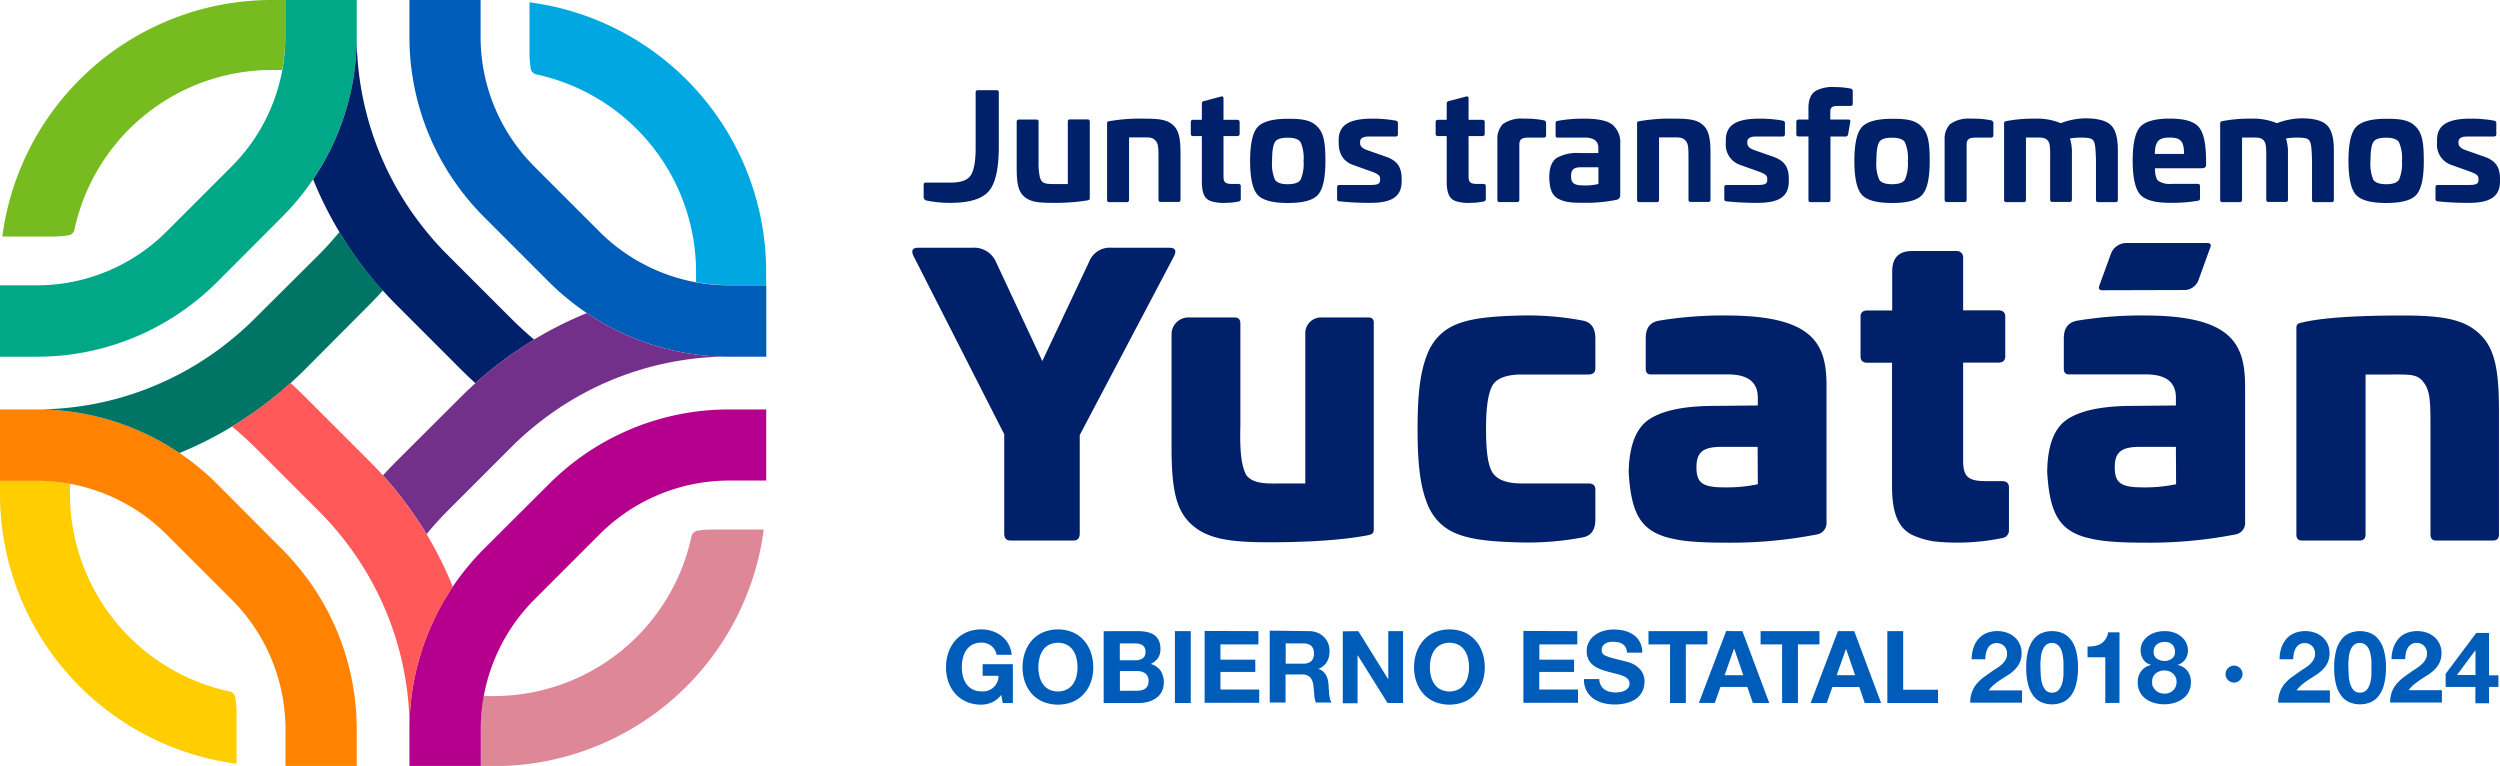 <svg xmlns="http://www.w3.org/2000/svg" viewBox="0 0 549.53 168.36"><defs><style>.cls-1{fill:#76bc21;}.cls-2{fill:#ffcd00;}.cls-3{fill:#dd8797;}.cls-4{fill:#00a7e1;}.cls-5{fill:#0075c9;}.cls-6{fill:#8f4899;}.cls-7{fill:#ff8300;}.cls-8{fill:#007565;}.cls-9{fill:#00a887;}.cls-10{fill:#002169;}.cls-11{fill:#005cb9;}.cls-12{fill:#73308a;}.cls-13{fill:#b4008d;}.cls-14{fill:#ff595a;}</style></defs><title>Recurso 2</title><g id="Capa_2" data-name="Capa 2"><g id="Capa_1-2" data-name="Capa 1"><path class="cls-1" d="M.51,52h11.2a20.77,20.77,0,0,0,3.36-.28,1.55,1.55,0,0,0,1.29-1.23A44.45,44.45,0,0,1,59.75,15.38H62A40.42,40.42,0,0,0,62.72,8V0h-3A59.76,59.76,0,0,0,.51,52Z"/><path class="cls-2" d="M50.46,152a44.45,44.45,0,0,1-35.08-43.39v-2.29A40.45,40.45,0,0,0,8,105.63H0v3a59.76,59.76,0,0,0,52,59.24v-11.2a20.77,20.77,0,0,0-.28-3.36A1.55,1.55,0,0,0,50.46,152Z"/><path class="cls-3" d="M153.29,116.66A1.58,1.58,0,0,0,152,117.9,44.45,44.45,0,0,1,108.61,153h-2.3a41.32,41.32,0,0,0-.67,7.4h0v8h3a59.76,59.76,0,0,0,59.24-52h-11.2A20.77,20.77,0,0,0,153.29,116.66Z"/><path class="cls-4" d="M116.39.51v11.2a20.77,20.77,0,0,0,.27,3.36,1.59,1.59,0,0,0,1.24,1.29A44.45,44.45,0,0,1,153,59.74V62a40.45,40.45,0,0,0,7.41.68h8v-3A59.75,59.75,0,0,0,116.39.51Z"/><polygon class="cls-5" points="62.72 160.38 62.72 160.38 62.72 168.36 62.72 168.36 62.72 160.38 62.72 160.38"/><polygon class="cls-6" points="105.64 168.36 105.64 168.36 105.64 160.38 105.64 160.38 105.64 160.38 105.64 168.36"/><polygon class="cls-5" points="105.64 7.98 105.64 7.98 105.64 0 105.64 0 105.64 7.98 105.64 7.98"/><polygon class="cls-6" points="62.72 0 62.72 0 62.72 7.98 62.72 7.98 62.72 7.98 62.72 0"/><path class="cls-7" d="M68.83,129a56.36,56.36,0,0,0-6.9-8.35L47.77,106.43a57,57,0,0,0-8.36-6.9A55.88,55.88,0,0,0,8,90H0v15.68H8a40.34,40.34,0,0,1,28.7,11.89l14.17,14.17a40.31,40.31,0,0,1,11.88,28.69v8H78.41v-8A55.85,55.85,0,0,0,68.83,129Z"/><path class="cls-8" d="M74.6,51q-2.13,2.58-4.51,5L55.92,70.09q-2.39,2.39-5,4.51A67.64,67.64,0,0,1,8,90H8a55.88,55.88,0,0,1,31.44,9.58A81.76,81.76,0,0,0,51,93.76a83.87,83.87,0,0,0,12.9-9.58q1.62-1.46,3.16-3L81.18,67q1.54-1.55,3-3.16A83.23,83.23,0,0,1,74.6,51Z"/><path class="cls-9" d="M62.72,0V8A40.31,40.31,0,0,1,50.84,36.67L36.67,50.84A40.33,40.33,0,0,1,8,62.72H0V78.41H8a55.81,55.81,0,0,0,31.44-9.59,56.26,56.26,0,0,0,8.36-6.89L61.93,47.76a56.36,56.36,0,0,0,6.9-8.35A55.85,55.85,0,0,0,78.41,8V0Z"/><path class="cls-10" d="M112.44,70.09,98.27,55.92c-1.59-1.59-3.1-3.25-4.51-5A67.64,67.64,0,0,1,78.41,8h0a55.85,55.85,0,0,1-9.58,31.43h0A82.35,82.35,0,0,0,74.6,51a83.23,83.23,0,0,0,9.58,12.9q1.45,1.62,3,3.16l14.16,14.17q1.56,1.54,3.16,3a83.79,83.79,0,0,1,12.91-9.58Q114.83,72.47,112.44,70.09Z"/><path class="cls-11" d="M160.39,62.72a40.31,40.31,0,0,1-28.7-11.88L117.52,36.67A40.31,40.31,0,0,1,105.64,8V0H90V8a55.85,55.85,0,0,0,9.58,31.43,56.36,56.36,0,0,0,6.9,8.35l14.16,14.17A56.26,56.26,0,0,0,129,68.82a55.81,55.81,0,0,0,31.44,9.59h8V62.72h-8Z"/><path class="cls-12" d="M160.39,78.41A55.81,55.81,0,0,1,129,68.82a82.9,82.9,0,0,0-11.54,5.78,83.79,83.79,0,0,0-12.91,9.58q-1.6,1.45-3.16,3L87.18,101.35q-1.55,1.55-3,3.15a83.79,83.79,0,0,1,9.58,12.91c1.41-1.72,2.92-3.38,4.51-5l14.17-14.17c1.59-1.59,3.25-3.1,5-4.51a67.64,67.64,0,0,1,43-15.35Z"/><path class="cls-13" d="M160.39,90A55.88,55.88,0,0,0,129,99.53a57,57,0,0,0-8.36,6.9L106.43,120.6a56.36,56.36,0,0,0-6.9,8.35h0A55.85,55.85,0,0,0,90,160.38v8h15.68v-8h0a40.31,40.31,0,0,1,11.88-28.69l14.17-14.17a40.32,40.32,0,0,1,28.7-11.89h8V90Z"/><path class="cls-14" d="M93.76,117.41a83.79,83.79,0,0,0-9.58-12.91q-1.46-1.6-3-3.15L67,87.18q-1.55-1.55-3.16-3A83.87,83.87,0,0,1,51,93.76c1.72,1.41,3.38,2.92,5,4.51l14.17,14.17q2.39,2.39,4.51,5a67.64,67.64,0,0,1,15.35,43A55.85,55.85,0,0,1,99.53,129h0A81.22,81.22,0,0,0,93.76,117.41Z"/><path class="cls-10" d="M480,63.75a3.31,3.31,0,0,0,3.23-2.13l2.63-7.25c.24-.63,0-.95-.67-.95H467.62A3.64,3.64,0,0,0,464,55.8l-2.55,7c-.23.64,0,1,.67,1ZM257,54.46H244.39a4.86,4.86,0,0,0-4.95,3L229.11,79.37,218.87,57.45a5.25,5.25,0,0,0-5.06-3H201.89c-1.35,0-1.71.63-1,2l19.85,39v21.83c0,1,.45,1.53,1.35,1.53H236c.89,0,1.34-.54,1.34-1.53V95.63L258,56.44C258.71,55.09,258.35,54.46,257,54.46Zm43.84,15.32h-10.3a3.46,3.46,0,0,0-3.62,3.61v32.88h-5.79c-4,.09-5.89-.26-7.18-1.82-1-1.9-1.47-4.75-1.3-10.89V71.17c0-1-.43-1.39-1.3-1.39H261.22a3.7,3.7,0,0,0-3.7,3.7V98.14c0,9,.86,13.84,4.24,17s8,4.06,17,4.06q13.88,0,22-1.56c1-.26,1.21-.43,1.21-1.47v-45C302.05,70.21,301.62,69.78,300.84,69.78Zm47.09.69a65,65,0,0,0-13.42-1.12c-11.76.26-17.29,1.47-20.4,7.61-1.82,4.06-2.51,8.9-2.51,17.29v.09c0,8.39.69,13.23,2.51,17.29,3.11,6.14,8.64,7.35,20.4,7.61a65,65,0,0,0,13.42-1.12c1.91-.37,2.75-1.75,2.75-3.94v-6.53c0-1-.52-1.38-1.55-1.38H334.51c-3.2,0-5.36-.78-6.4-2.34s-1.45-4.68-1.46-9.42h0v-.43h0c0-4.74.53-7.89,1.46-9.43s3.2-2.33,6.4-2.33h14.62c1,0,1.55-.43,1.55-1.39V74.41C350.68,72.22,349.84,70.84,347.93,70.47Zm197.13,2.94c-3.37-3.2-8-4.06-16.95-4.06-10.46,0-17.9.52-22.13,1.55-.78.18-1.21.27-1.21,1.3v45.22c0,1,.43,1.39,1.21,1.39h12.71c.86,0,1.29-.43,1.29-1.39V82.32h5.8c4.23,0,5.7-.09,7.09,1.9s1.38,4.33,1.38,10.81v22.39c0,1,.43,1.39,1.21,1.39H548c.86,0,1.3-.43,1.3-1.39V90.36C549.3,81.37,548.43,76.61,545.06,73.41Zm-73.3-4.06a86.53,86.53,0,0,0-15.11,1.13c-2,.36-3,1.56-3,3.93V81c0,.87.35,1.3,1.13,1.3h16.94c4.41,0,6.57,1.73,6.57,5.1v1.73l-9.51.09c-6.65,0-11.41,1-14.35,2.94S450.06,98,450,103.76c.52,8.82,2.51,12.54,8.13,14.27a29.08,29.08,0,0,0,5.79,1c1.91.17,4.42.26,7.61.26a99.21,99.21,0,0,0,19.89-1.82,2.56,2.56,0,0,0,2.08-2.76V84.91C493.47,75.66,490.7,69.44,471.76,69.35Zm6.57,37.09a33.08,33.08,0,0,1-7.34.69c-4.76,0-6.14-.95-6.14-4.4,0-3.2,1.29-4.5,5.44-4.5h8ZM379.82,69.35a86.57,86.57,0,0,0-15.12,1.13c-2,.36-2.95,1.56-2.95,3.93V81c0,.87.34,1.3,1.12,1.3h16.95c4.41,0,6.57,1.73,6.57,5.1v1.73l-9.51.09c-6.66,0-11.41,1-14.35,2.94S358.12,98,358,103.76c.52,8.82,2.51,12.54,8.13,14.27a29,29,0,0,0,5.79,1c1.9.17,4.41.26,7.61.26a99.21,99.21,0,0,0,19.89-1.82,2.56,2.56,0,0,0,2.07-2.76V84.91C401.52,75.66,398.75,69.44,379.82,69.35Zm6.57,37.09a33.11,33.11,0,0,1-7.35.69c-4.75,0-6.14-.95-6.14-4.4,0-3.2,1.3-4.5,5.45-4.5h8Zm53.67-.68h-3.42c-3.86,0-5.12-.81-5.12-4.49V79.71h7.73c1,0,1.53-.45,1.53-1.44V69.56c0-.9-.54-1.35-1.53-1.35h-7.73V56.62A1.37,1.37,0,0,0,430,55.18l-9.71,0c-2.58,0-4.36,1.17-4.36,4.48v8.58H410.5c-1,0-1.53.45-1.53,1.35v8.71c0,1,.54,1.44,1.53,1.44h5.39v27.22c0,5.75,1.35,9.17,4.58,10.69a18.29,18.29,0,0,0,4.59,1.35,48.63,48.63,0,0,0,15-.72,1.69,1.69,0,0,0,1.53-1.8v-9.34C441.59,106.21,441.05,105.76,440.06,105.76Z"/><path class="cls-10" d="M219.07,19.83a.43.43,0,0,1,.48.49V32.19c0,4.8-.71,8.08-2.17,9.8s-4.25,2.6-8.44,2.6a25.4,25.4,0,0,1-5.16-.49.81.81,0,0,1-.75-.81V40.63a.43.43,0,0,1,.49-.49h5.42c2.24,0,3.73-.52,4.44-1.59s1.11-3.21,1.08-6.36V20.32a.43.43,0,0,1,.49-.49Z"/><path class="cls-10" d="M239.1,26.25c.29,0,.45.16.45.48V43.48c0,.39-.09.46-.45.56a45,45,0,0,1-7.79.55c-3.28,0-4.94-.26-6.24-1.43s-1.59-3-1.59-6.4v-10c0-.32.17-.48.52-.48h3.83a.42.42,0,0,1,.46.48v8.8a14.15,14.15,0,0,0,.29,3.41c.39,1.3,1,1.49,3.21,1.49h2.93V26.73a.42.42,0,0,1,.48-.48Z"/><path class="cls-10" d="M257.87,27.51c1.3,1.17,1.62,3,1.62,6.36v10a.45.45,0,0,1-.52.52h-3.83c-.32,0-.49-.17-.49-.52v-8.8c0-2.44,0-3.47-.65-4.16s-1.13-.71-2.82-.71h-3V43.91c0,.35-.16.52-.48.52h-3.87c-.32,0-.48-.17-.48-.52V27.12c0-.39.16-.42.48-.48a39.69,39.69,0,0,1,7.76-.56C254.91,26.08,256.6,26.34,257.87,27.51Z"/><path class="cls-10" d="M268.42,21.21c.36-.09.52.07.52.49v4.64h3c.35,0,.55.17.55.49v2.6c0,.32-.2.48-.55.48h-3v8.87c0,1.33.45,1.65,1.91,1.65h1.34c.35,0,.55.17.55.49v2.76a.56.56,0,0,1-.52.62,14.4,14.4,0,0,1-2.76.29,9.79,9.79,0,0,1-3-.29c-1.53-.43-2.15-1.43-2.28-3.9V29.91h-1.91c-.36,0-.52-.16-.52-.48v-2.6c0-.32.16-.49.52-.49h1.91v-3.6a.51.51,0,0,1,.46-.52Z"/><path class="cls-10" d="M289.72,28c1.3,1.42,1.62,3.5,1.62,7.37s-.55,6.2-1.62,7.43-3.31,1.82-6.66,1.82-5.58-.62-6.65-1.82-1.62-3.7-1.62-7.43.55-6.2,1.62-7.41,3.31-1.85,6.65-1.85C286.57,26.08,288.42,26.51,289.72,28Zm-9.48,3.27c-.42.66-.62,2-.62,4.1a8.91,8.91,0,0,0,.62,4.12c.42.65,1.36,1,2.82,1s2.41-.32,2.83-1a8.81,8.81,0,0,0,.65-4.12,8.62,8.62,0,0,0-.65-4.1c-.42-.68-1.37-1-2.83-1S280.66,30.56,280.24,31.24Z"/><path class="cls-10" d="M306.76,26.51c.36.09.52.25.52.51v2.47c0,.36-.19.52-.55.52h-5.84c-1.27,0-1.92.39-1.92,1.17v.32c0,.62.52,1.14,1.56,1.5l4.16,1.46c2.59.91,3.41,2.43,3.41,4.87v.52c0,3.54-2.41,4.74-6.92,4.74a61.46,61.46,0,0,1-6.72-.33c-.36,0-.55-.16-.55-.48V41.15c0-.33.19-.49.55-.49h6.66c1.72,0,2.24-.23,2.24-1.1v-.3c0-.64-.39-1-1.79-1.52l-4-1.43c-2.21-.75-3.31-2.4-3.31-4.93v-.62c0-3.35,2.46-4.68,7.37-4.68A28.22,28.22,0,0,1,306.76,26.51Z"/><path class="cls-10" d="M322.29,21.21c.35-.09.52.07.52.49v4.64h3c.36,0,.55.17.55.49v2.6c0,.32-.19.48-.55.48h-3v8.87c0,1.33.45,1.65,1.91,1.65h1.33c.36,0,.55.17.55.49v2.76a.56.56,0,0,1-.52.62,14.3,14.3,0,0,1-2.75.29,9.85,9.85,0,0,1-3.06-.29c-1.52-.43-2.14-1.43-2.27-3.9V29.91h-1.91c-.36,0-.52-.16-.52-.48v-2.6c0-.32.16-.49.52-.49H318v-3.6a.5.5,0,0,1,.46-.52Z"/><path class="cls-10" d="M339.33,26.44a.6.6,0,0,1,.52.65v2.66c0,.33-.19.49-.55.49h-3.05c-1.79,0-2.28.32-2.28,1.66v12c0,.35-.16.52-.48.52h-3.87c-.32,0-.48-.17-.48-.52V30.66a4.64,4.64,0,0,1,1.2-3.38,7.11,7.11,0,0,1,4.67-1.2A20.79,20.79,0,0,1,339.33,26.44Z"/><path class="cls-10" d="M354.49,27.45a5.12,5.12,0,0,1,1.66,4.22V42.9a1,1,0,0,1-.71,1,34,34,0,0,1-7.37.68c-2.73,0-4.09-.13-5.52-.88s-1.95-2.24-2-4.74c0-2.08.55-3.47,1.59-4.22a9.06,9.06,0,0,1,5.06-1.1h4.13V32.48c0-1.49-1-2.24-3.06-2.24h-5.87c-.36,0-.46-.1-.46-.49V27.09c0-.36.1-.42.46-.52a31.11,31.11,0,0,1,5.87-.49C351.31,26.08,353.39,26.54,354.49,27.45Zm-3.14,9.31h-3.74c-1.69,0-2.27.52-2.27,2s.68,2,2.76,2a12.15,12.15,0,0,0,3.25-.32Z"/><path class="cls-10" d="M374.36,27.51c1.3,1.17,1.63,3,1.63,6.36v10a.45.45,0,0,1-.52.52h-3.83c-.33,0-.49-.17-.49-.52v-8.8c0-2.44,0-3.47-.65-4.16s-1.13-.71-2.82-.71h-3V43.91c0,.35-.16.52-.48.52h-3.87c-.32,0-.48-.17-.48-.52V27.12c0-.39.16-.42.48-.48a39.61,39.61,0,0,1,7.76-.56C371.41,26.08,373.1,26.34,374.36,27.51Z"/><path class="cls-10" d="M391.83,26.51c.36.09.52.25.52.51v2.47c0,.36-.19.52-.55.52H386c-1.27,0-1.92.39-1.92,1.17v.32c0,.62.52,1.14,1.56,1.5l4.16,1.46c2.59.91,3.4,2.43,3.4,4.87v.52c0,3.54-2.4,4.74-6.91,4.74a61.46,61.46,0,0,1-6.72-.33c-.36,0-.55-.16-.55-.48V41.15c0-.33.19-.49.55-.49h6.65c1.73,0,2.24-.23,2.24-1.1v-.3c0-.64-.39-1-1.78-1.52l-4-1.43a4.69,4.69,0,0,1-3.32-4.93v-.62c0-3.35,2.47-4.68,7.37-4.68A28.26,28.26,0,0,1,391.83,26.51Z"/><path class="cls-10" d="M406.74,19.46a.57.57,0,0,1,.52.62v2.69c0,.36-.2.52-.56.52h-2.56c-1.33,0-1.82.23-1.82,1.27v1.72h4c.33,0,.46.19.39.55l-.48,2.73a.53.53,0,0,1-.56.45h-3.31v13.9c0,.35-.16.52-.49.52H398c-.32,0-.48-.17-.48-.52V30h-2.11c-.36,0-.56-.16-.56-.48V26.76c0-.32.2-.48.56-.48h2.11V23.71c0-1.94.61-3.21,1.78-3.83a7.75,7.75,0,0,1,3.93-.74A17.7,17.7,0,0,1,406.74,19.46Z"/><path class="cls-10" d="M422.55,28c1.3,1.42,1.62,3.5,1.62,7.37s-.55,6.2-1.62,7.43-3.31,1.82-6.66,1.82-5.58-.62-6.65-1.82-1.63-3.7-1.63-7.43.56-6.2,1.63-7.41,3.31-1.85,6.65-1.85C419.4,26.08,421.25,26.51,422.55,28Zm-9.48,3.27c-.42.66-.62,2-.62,4.1a8.91,8.91,0,0,0,.62,4.12c.42.65,1.36,1,2.82,1s2.41-.32,2.83-1a8.81,8.81,0,0,0,.65-4.12,8.62,8.62,0,0,0-.65-4.1c-.42-.68-1.37-1-2.83-1S413.49,30.56,413.07,31.24Z"/><path class="cls-10" d="M437.65,26.44a.61.61,0,0,1,.52.65v2.66c0,.33-.2.49-.56.49h-3.05c-1.78,0-2.27.32-2.27,1.66v12c0,.35-.16.52-.49.52h-3.86c-.32,0-.49-.17-.49-.52V30.66a4.64,4.64,0,0,1,1.2-3.38,7.14,7.14,0,0,1,4.68-1.2A20.79,20.79,0,0,1,437.65,26.44Z"/><path class="cls-10" d="M464,27.51c1,.94,1.53,2.76,1.53,5.46l0,10.94c0,.35-.17.52-.49.52h-3.83c-.33,0-.49-.17-.49-.52v-8.8c-.16-4.77-.29-4.74-3.08-4.87a16.68,16.68,0,0,0-2.63.19,11,11,0,0,1,.42,3.44l0,10c0,.35-.17.52-.46.52h-3.86c-.29,0-.46-.17-.46-.52V34c0-1.85-.09-2.73-.64-3.22s-1-.55-2.47-.55h-2.21V43.91c0,.35-.16.52-.49.52H441c-.32,0-.48-.17-.48-.52V27.12a.45.45,0,0,1,.42-.48,30.28,30.28,0,0,1,6.23-.56,13.7,13.7,0,0,1,5.81,1,15.68,15.68,0,0,1,5.65-1.07C461.22,26.05,463,26.54,464,27.51Z"/><path class="cls-10" d="M483.3,27.9c1.07,1.2,1.59,3.6,1.62,7.21v1c0,.64-.23.87-1,.87H473.69c0,1.43.26,2.37.75,2.79a4.62,4.62,0,0,0,2.92.65h5.74a.43.43,0,0,1,.49.49v2.69a.47.47,0,0,1-.45.52,32.52,32.52,0,0,1-6.21.46c-3.27,0-5.45-.62-6.52-1.85s-1.62-3.7-1.62-7.4.55-6.2,1.62-7.41,3.25-1.85,6.52-1.85S482.26,26.7,483.3,27.9Zm-9.64,5.94h6.42c0-2.82-.78-3.6-3.15-3.6S473.69,31,473.66,33.84Z"/><path class="cls-10" d="M511.48,27.51c1,.94,1.53,2.76,1.53,5.46l0,10.94c0,.35-.16.52-.48.52h-3.83c-.33,0-.49-.17-.49-.52v-8.8c-.16-4.77-.29-4.74-3.09-4.87a16.77,16.77,0,0,0-2.63.19,10.64,10.64,0,0,1,.43,3.44l0,10c0,.35-.16.52-.45.52h-3.86c-.3,0-.46-.17-.46-.52V34c0-1.85-.1-2.73-.65-3.22s-1-.55-2.46-.55h-2.21V43.91c0,.35-.17.52-.49.52h-3.83c-.33,0-.49-.17-.49-.52V27.12a.45.45,0,0,1,.42-.48,30.39,30.39,0,0,1,6.24-.56,13.73,13.73,0,0,1,5.81,1,15.64,15.64,0,0,1,5.65-1.07Q510,26.05,511.48,27.51Z"/><path class="cls-10" d="M531.16,28c1.3,1.42,1.62,3.5,1.62,7.37s-.55,6.2-1.62,7.43-3.31,1.82-6.66,1.82-5.58-.62-6.65-1.82-1.63-3.7-1.63-7.43.55-6.2,1.63-7.41,3.31-1.85,6.65-1.85C528,26.08,529.86,26.51,531.16,28Zm-9.48,3.27c-.42.66-.62,2-.62,4.1a8.91,8.91,0,0,0,.62,4.12c.42.65,1.36,1,2.82,1s2.4-.32,2.83-1a8.81,8.81,0,0,0,.65-4.12,8.62,8.62,0,0,0-.65-4.1c-.43-.68-1.37-1-2.83-1S522.1,30.56,521.68,31.24Z"/><path class="cls-10" d="M548.2,26.51c.36.09.52.25.52.51v2.47c0,.36-.19.52-.55.52h-5.84c-1.27,0-1.92.39-1.92,1.17v.32c0,.62.52,1.14,1.56,1.5l4.16,1.46c2.59.91,3.4,2.43,3.4,4.87v.52c0,3.54-2.4,4.74-6.91,4.74a61.46,61.46,0,0,1-6.72-.33c-.36,0-.55-.16-.55-.48V41.15c0-.33.19-.49.55-.49h6.65c1.73,0,2.25-.23,2.25-1.1v-.3c0-.64-.39-1-1.79-1.52l-4-1.43a4.69,4.69,0,0,1-3.32-4.93v-.62c0-3.35,2.47-4.68,7.37-4.68A28.26,28.26,0,0,1,548.2,26.51Z"/><path class="cls-11" d="M218,154.41a5.76,5.76,0,0,1-2.28.48,8.15,8.15,0,0,1-3.27-.63,7,7,0,0,1-2.44-1.74,7.94,7.94,0,0,1-1.53-2.6,9.67,9.67,0,0,1-.53-3.22,10,10,0,0,1,.53-3.29,8.18,8.18,0,0,1,1.53-2.65,7,7,0,0,1,2.44-1.77,8.15,8.15,0,0,1,3.27-.64,7.52,7.52,0,0,1,2.36.37,6.74,6.74,0,0,1,2.06,1.07,5.94,5.94,0,0,1,1.51,1.75,5.88,5.88,0,0,1,.73,2.39h-3.32a3.26,3.26,0,0,0-1.19-2,3.51,3.51,0,0,0-2.15-.67,4.07,4.07,0,0,0-2,.46,3.71,3.71,0,0,0-1.33,1.22,5.09,5.09,0,0,0-.74,1.73,8.4,8.4,0,0,0-.23,2,7.73,7.73,0,0,0,.23,1.93,5.11,5.11,0,0,0,.74,1.7,3.75,3.75,0,0,0,1.33,1.2,4,4,0,0,0,2,.46,3.39,3.39,0,0,0,3.76-3.41H216V146h6.64v8.54h-2.22l-.35-1.79A5.22,5.22,0,0,1,218,154.41Z"/><path class="cls-11" d="M225.3,143.41a8.18,8.18,0,0,1,1.53-2.65,7,7,0,0,1,2.45-1.77,8.67,8.67,0,0,1,6.54,0,7,7,0,0,1,2.43,1.77,7.84,7.84,0,0,1,1.53,2.65,10,10,0,0,1,.53,3.29,9.67,9.67,0,0,1-.53,3.22,7.61,7.61,0,0,1-1.53,2.6,6.93,6.93,0,0,1-2.43,1.74,8.8,8.8,0,0,1-6.54,0,6.92,6.92,0,0,1-2.45-1.74,7.94,7.94,0,0,1-1.53-2.6,9.67,9.67,0,0,1-.53-3.22A10,10,0,0,1,225.3,143.41Zm3.18,5.22a5.11,5.11,0,0,0,.74,1.7,3.75,3.75,0,0,0,1.33,1.2,4.53,4.53,0,0,0,4,0,3.75,3.75,0,0,0,1.33-1.2,5.11,5.11,0,0,0,.74-1.7,7.73,7.73,0,0,0,.23-1.93,8.4,8.4,0,0,0-.23-2,5.09,5.09,0,0,0-.74-1.73,3.71,3.71,0,0,0-1.33-1.22,4.53,4.53,0,0,0-4,0,3.71,3.71,0,0,0-1.33,1.22,5.09,5.09,0,0,0-.74,1.73,8.4,8.4,0,0,0-.23,2A7.73,7.73,0,0,0,228.48,148.63Z"/><path class="cls-11" d="M250.12,138.73a10,10,0,0,1,2,.2,4.45,4.45,0,0,1,1.6.65,3.12,3.12,0,0,1,1,1.21,4.28,4.28,0,0,1,.36,1.86,3.48,3.48,0,0,1-.54,2,4,4,0,0,1-1.6,1.3,3.87,3.87,0,0,1,2.18,1.48,4.87,4.87,0,0,1,.25,4.6,4.11,4.11,0,0,1-1.25,1.43,5.54,5.54,0,0,1-1.79.82,8.45,8.45,0,0,1-2.07.26h-7.66v-15.8Zm-.45,6.4a2.48,2.48,0,0,0,1.53-.45,1.66,1.66,0,0,0,.6-1.44,1.84,1.84,0,0,0-.2-.9,1.5,1.5,0,0,0-.53-.56,2.27,2.27,0,0,0-.77-.27,4.27,4.27,0,0,0-.89-.08h-3.26v3.7Zm.2,6.7a4.46,4.46,0,0,0,1-.1,2.1,2.1,0,0,0,.81-.33,1.58,1.58,0,0,0,.57-.63,2.18,2.18,0,0,0,.21-1,2,2,0,0,0-.69-1.74,3,3,0,0,0-1.81-.52h-3.79v4.34Z"/><path class="cls-11" d="M261.74,138.73v15.8h-3.48v-15.8Z"/><path class="cls-11" d="M276.61,138.73v2.92h-8.34V145h7.66v2.7h-7.66v3.87h8.52v2.92h-12v-15.8Z"/><path class="cls-11" d="M287.66,138.73a5.07,5.07,0,0,1,1.91.34A4.32,4.32,0,0,1,291,140a4,4,0,0,1,.93,1.39,4.28,4.28,0,0,1,.32,1.69,4.75,4.75,0,0,1-.58,2.41,3.69,3.69,0,0,1-1.92,1.55v0a2.48,2.48,0,0,1,1.06.54,3,3,0,0,1,.69.86,3.88,3.88,0,0,1,.39,1.1,9.45,9.45,0,0,1,.16,1.19c0,.25,0,.55.05.89s0,.68.07,1a7.41,7.41,0,0,0,.18,1,2.16,2.16,0,0,0,.37.81h-3.48a6,6,0,0,1-.35-1.79c-.05-.69-.11-1.36-.2-2a3.2,3.2,0,0,0-.75-1.82,2.61,2.61,0,0,0-1.88-.57h-3.48v6.17h-3.48v-15.8Zm-1.24,7.15a2.66,2.66,0,0,0,1.79-.53,2.21,2.21,0,0,0,.6-1.73,2.1,2.1,0,0,0-.6-1.67,2.66,2.66,0,0,0-1.79-.52h-3.81v4.45Z"/><path class="cls-11" d="M298.57,138.73l6.59,10.6h0v-10.6h3.25v15.8H305L298.41,144h0v10.58h-3.25v-15.8Z"/><path class="cls-11" d="M311.36,143.41a8.18,8.18,0,0,1,1.53-2.65,7,7,0,0,1,2.45-1.77,8.67,8.67,0,0,1,6.54,0,7,7,0,0,1,2.43,1.77,7.84,7.84,0,0,1,1.53,2.65,10,10,0,0,1,.53,3.29,9.67,9.67,0,0,1-.53,3.22,7.61,7.61,0,0,1-1.53,2.6,6.93,6.93,0,0,1-2.43,1.74,8.8,8.8,0,0,1-6.54,0,6.92,6.92,0,0,1-2.45-1.74,7.94,7.94,0,0,1-1.53-2.6,9.67,9.67,0,0,1-.53-3.22A10,10,0,0,1,311.36,143.41Zm3.18,5.22a5.11,5.11,0,0,0,.74,1.7,3.75,3.75,0,0,0,1.33,1.2,4.53,4.53,0,0,0,4,0,3.75,3.75,0,0,0,1.33-1.2,5.11,5.11,0,0,0,.74-1.7,7.73,7.73,0,0,0,.23-1.93,8.4,8.4,0,0,0-.23-2,5.09,5.09,0,0,0-.74-1.73,3.71,3.71,0,0,0-1.33-1.22,4.53,4.53,0,0,0-4,0,3.71,3.71,0,0,0-1.33,1.22,5.09,5.09,0,0,0-.74,1.73,8.4,8.4,0,0,0-.23,2A7.73,7.73,0,0,0,314.54,148.63Z"/><path class="cls-11" d="M346.71,138.73v2.92h-8.34V145H346v2.7h-7.66v3.87h8.52v2.92h-12v-15.8Z"/><path class="cls-11" d="M351.89,150.64a2.39,2.39,0,0,0,.77.89,3.15,3.15,0,0,0,1.11.51,5.33,5.33,0,0,0,1.33.17,7.31,7.31,0,0,0,1-.08,3.34,3.34,0,0,0,1-.3,2.23,2.23,0,0,0,.78-.61,1.53,1.53,0,0,0,.31-1,1.39,1.39,0,0,0-.41-1,3.16,3.16,0,0,0-1.08-.67,11.16,11.16,0,0,0-1.5-.46c-.56-.13-1.13-.28-1.71-.44a14.35,14.35,0,0,1-1.72-.55,6,6,0,0,1-1.51-.83,3.78,3.78,0,0,1-1.07-1.27,3.89,3.89,0,0,1-.41-1.85,4.1,4.1,0,0,1,.52-2.11,4.63,4.63,0,0,1,1.36-1.49,5.88,5.88,0,0,1,1.91-.89,8.08,8.08,0,0,1,2.12-.29,9.76,9.76,0,0,1,2.38.28,5.75,5.75,0,0,1,2,.9,4.53,4.53,0,0,1,1.4,1.58,4.8,4.8,0,0,1,.52,2.33h-3.36a2.79,2.79,0,0,0-.3-1.17,2,2,0,0,0-.68-.73,2.92,2.92,0,0,0-1-.38,6.23,6.23,0,0,0-1.18-.11,4.09,4.09,0,0,0-.85.09,2.22,2.22,0,0,0-.76.31,1.84,1.84,0,0,0-.56.55,1.51,1.51,0,0,0-.22.85,1.39,1.39,0,0,0,.17.75,1.58,1.58,0,0,0,.7.53,10.24,10.24,0,0,0,1.44.49l2.4.62c.29.06.7.16,1.23.32a5.81,5.81,0,0,1,1.56.74,4.83,4.83,0,0,1,1.34,1.36,3.92,3.92,0,0,1,.56,2.18,4.83,4.83,0,0,1-.42,2,4.42,4.42,0,0,1-1.25,1.61,6,6,0,0,1-2.06,1,9.76,9.76,0,0,1-2.84.38,10.22,10.22,0,0,1-2.54-.32,6.56,6.56,0,0,1-2.17-1,5.06,5.06,0,0,1-1.49-1.75,5.15,5.15,0,0,1-.53-2.52h3.36A2.93,2.93,0,0,0,351.89,150.64Z"/><path class="cls-11" d="M362.36,141.65v-2.92h12.95v2.92h-4.74v12.88H367.1V141.65Z"/><path class="cls-11" d="M383,138.73l5.91,15.8h-3.61L384.08,151h-5.91l-1.24,3.52h-3.5l6-15.8Zm.2,9.69-2-5.8h-.05l-2.06,5.8Z"/><path class="cls-11" d="M387,141.65v-2.92h12.94v2.92h-4.73v12.88h-3.48V141.65Z"/><path class="cls-11" d="M407.58,138.73l5.91,15.8h-3.6l-1.2-3.52h-5.91l-1.24,3.52H398l6-15.8Zm.2,9.69-2-5.8h0l-2.06,5.8Z"/><path class="cls-11" d="M418.34,138.73v12.88H426v2.92H414.86v-15.8Z"/><path class="cls-11" d="M433.75,142.52a5.77,5.77,0,0,1,1.06-2,4.85,4.85,0,0,1,1.78-1.33,6.55,6.55,0,0,1,4.49-.14,5.23,5.23,0,0,1,1.7.95,4.58,4.58,0,0,1,1.59,3.57,4.91,4.91,0,0,1-.37,2,5.49,5.49,0,0,1-1,1.49,8.21,8.21,0,0,1-1.41,1.19l-1.58,1c-.53.35-1.05.72-1.55,1.12a7.32,7.32,0,0,0-1.33,1.39h7.33v2.7H433.08a6.37,6.37,0,0,1,.39-2.34,6.2,6.2,0,0,1,1-1.78,9.1,9.1,0,0,1,1.56-1.46q.9-.66,1.89-1.35c.34-.23.7-.47,1.09-.71a8.59,8.59,0,0,0,1.05-.81,4.51,4.51,0,0,0,.8-1,2.51,2.51,0,0,0,.32-1.26,2.32,2.32,0,0,0-.66-1.76,2.29,2.29,0,0,0-1.67-.63,2.08,2.08,0,0,0-1.16.32,2.28,2.28,0,0,0-.76.84,3.93,3.93,0,0,0-.41,1.15,6.69,6.69,0,0,0-.12,1.25h-3A7.35,7.35,0,0,1,433.75,142.52Z"/><path class="cls-11" d="M445.84,142.92a6.83,6.83,0,0,1,1.23-2.46,4.29,4.29,0,0,1,1.81-1.33,5.86,5.86,0,0,1,2.18-.4,6,6,0,0,1,2.2.4,4.35,4.35,0,0,1,1.81,1.33,6.53,6.53,0,0,1,1.24,2.46,13.7,13.7,0,0,1,.46,3.8,14.17,14.17,0,0,1-.46,3.88,6.6,6.6,0,0,1-1.24,2.49,4.44,4.44,0,0,1-1.81,1.33,6,6,0,0,1-2.2.4,5.86,5.86,0,0,1-2.18-.4,4.37,4.37,0,0,1-1.81-1.33,6.9,6.9,0,0,1-1.23-2.49,14.21,14.21,0,0,1-.45-3.88A13.74,13.74,0,0,1,445.84,142.92Zm2.74,5.4a9,9,0,0,0,.27,1.82,4.09,4.09,0,0,0,.74,1.49,1.77,1.77,0,0,0,1.47.62,1.83,1.83,0,0,0,1.49-.62,3.68,3.68,0,0,0,.75-1.49,8.33,8.33,0,0,0,.28-1.82c0-.62,0-1.16,0-1.6,0-.27,0-.59,0-1a9.51,9.51,0,0,0-.09-1.17,9.78,9.78,0,0,0-.22-1.18,3.51,3.51,0,0,0-.43-1,2.28,2.28,0,0,0-.73-.75,1.88,1.88,0,0,0-1.08-.29,1.85,1.85,0,0,0-1.08.29,2.32,2.32,0,0,0-.71.75,4.53,4.53,0,0,0-.43,1,9.78,9.78,0,0,0-.22,1.18c0,.4-.07.79-.08,1.17s0,.69,0,1C448.53,147.16,448.55,147.7,448.58,148.32Z"/><path class="cls-11" d="M462.77,154.53V144.48h-3.9v-2.36a7.44,7.44,0,0,0,1.58-.13,3.94,3.94,0,0,0,1.38-.51,3.33,3.33,0,0,0,1-1,3.44,3.44,0,0,0,.56-1.48h2.5v15.49Z"/><path class="cls-11" d="M471,141.12a4.53,4.53,0,0,1,1.21-1.33,5.61,5.61,0,0,1,1.67-.8,7.1,7.1,0,0,1,1.88-.26,6.08,6.08,0,0,1,2.44.44,5.08,5.08,0,0,1,1.6,1.07,3.89,3.89,0,0,1,1.14,2.65,3.53,3.53,0,0,1-.56,2,3.11,3.11,0,0,1-1.69,1.24v.05a3.51,3.51,0,0,1,2.14,1.31,4.05,4.05,0,0,1,.76,2.47,4.41,4.41,0,0,1-.5,2.15,4.47,4.47,0,0,1-1.32,1.51,6.16,6.16,0,0,1-1.86.89,7.59,7.59,0,0,1-2.12.3,8.25,8.25,0,0,1-2.18-.28,5.54,5.54,0,0,1-1.89-.87,4.53,4.53,0,0,1-1.32-1.5,4.39,4.39,0,0,1-.5-2.18,3.93,3.93,0,0,1,.76-2.47,3.66,3.66,0,0,1,2.16-1.33v-.05a2.81,2.81,0,0,1-1.7-1.17,3.49,3.49,0,0,1-.58-2A3.57,3.57,0,0,1,471,141.12Zm2.26,9.81a2.61,2.61,0,0,0,.59.82,2.56,2.56,0,0,0,.87.54,3.21,3.21,0,0,0,1.07.18,3,3,0,0,0,1.05-.18,2.87,2.87,0,0,0,.84-.54,2.26,2.26,0,0,0,.56-.82,2.68,2.68,0,0,0,.2-1.07,2.33,2.33,0,0,0-.21-1,2.39,2.39,0,0,0-.57-.79,2.78,2.78,0,0,0-.84-.51,2.9,2.9,0,0,0-1-.18,3,3,0,0,0-1.95.63,2.21,2.21,0,0,0-.8,1.83A2.59,2.59,0,0,0,473.21,150.93Zm.84-6.17a2.73,2.73,0,0,0,1.66.52,2.57,2.57,0,0,0,1.66-.52,1.8,1.8,0,0,0,.67-1.52,2.82,2.82,0,0,0-.09-.67,1.89,1.89,0,0,0-.34-.7,2,2,0,0,0-.71-.55,2.69,2.69,0,0,0-1.19-.22,2.63,2.63,0,0,0-.89.14,2.59,2.59,0,0,0-.77.41,2,2,0,0,0-.52.66,2.27,2.27,0,0,0-.18.93A1.77,1.77,0,0,0,474.05,144.76Z"/><path class="cls-11" d="M489.78,146.84a1.88,1.88,0,0,1,2-.4,2,2,0,0,1,1,1,1.67,1.67,0,0,1,.16.74,1.52,1.52,0,0,1-.16.69,2,2,0,0,1-.4.59,1.69,1.69,0,0,1-.57.42,1.57,1.57,0,0,1-.71.16,2,2,0,0,1-.74-.14,1.91,1.91,0,0,1-.6-.4,1.94,1.94,0,0,1-.41-.6,1.86,1.86,0,0,1,.41-2.06Z"/><path class="cls-11" d="M501.43,142.52a5.79,5.79,0,0,1,1.07-2,4.77,4.77,0,0,1,1.78-1.33,6.55,6.55,0,0,1,4.49-.14,5.33,5.33,0,0,1,1.7.95,4.58,4.58,0,0,1,1.59,3.57,4.9,4.9,0,0,1-.38,2,5.24,5.24,0,0,1-1,1.49,9.05,9.05,0,0,1-1.41,1.19l-1.58,1c-.53.35-1.05.72-1.55,1.12a7,7,0,0,0-1.33,1.39h7.33v2.7H500.77a6.37,6.37,0,0,1,.39-2.34,6.2,6.2,0,0,1,1-1.78,9.1,9.1,0,0,1,1.56-1.46q.9-.66,1.89-1.35c.34-.23.7-.47,1.09-.71a8.59,8.59,0,0,0,1.05-.81,4.51,4.51,0,0,0,.8-1,2.51,2.51,0,0,0,.32-1.26,2.32,2.32,0,0,0-.66-1.76,2.29,2.29,0,0,0-1.67-.63,2.05,2.05,0,0,0-1.16.32,2.28,2.28,0,0,0-.76.84,3.66,3.66,0,0,0-.41,1.15,6.72,6.72,0,0,0-.13,1.25h-3A7.61,7.61,0,0,1,501.43,142.52Z"/><path class="cls-11" d="M513.53,142.92a6.67,6.67,0,0,1,1.23-2.46,4.32,4.32,0,0,1,1.8-1.33,6.22,6.22,0,0,1,4.39,0,4.35,4.35,0,0,1,1.81,1.33,6.53,6.53,0,0,1,1.24,2.46,13.7,13.7,0,0,1,.46,3.8,14.17,14.17,0,0,1-.46,3.88,6.6,6.6,0,0,1-1.24,2.49,4.44,4.44,0,0,1-1.81,1.33,6.22,6.22,0,0,1-4.39,0,4.41,4.41,0,0,1-1.8-1.33,6.74,6.74,0,0,1-1.23-2.49,14.21,14.21,0,0,1-.45-3.88A13.74,13.74,0,0,1,513.53,142.92Zm2.74,5.4a8.33,8.33,0,0,0,.27,1.82,3.94,3.94,0,0,0,.74,1.49,1.77,1.77,0,0,0,1.47.62,1.83,1.83,0,0,0,1.49-.62,3.68,3.68,0,0,0,.75-1.49,8.33,8.33,0,0,0,.28-1.82c0-.62,0-1.16,0-1.6,0-.27,0-.59,0-1s0-.77-.09-1.17a9.78,9.78,0,0,0-.22-1.18,3.8,3.8,0,0,0-.43-1,2.38,2.38,0,0,0-.73-.75,1.9,1.9,0,0,0-1.08-.29,1.85,1.85,0,0,0-1.08.29,2.32,2.32,0,0,0-.71.75,4.13,4.13,0,0,0-.43,1,8.15,8.15,0,0,0-.22,1.18c0,.4-.07.79-.08,1.17s0,.69,0,1C516.22,147.16,516.24,147.7,516.27,148.32Z"/><path class="cls-11" d="M526.05,142.52a5.94,5.94,0,0,1,1.06-2,4.85,4.85,0,0,1,1.78-1.33,6.58,6.58,0,0,1,4.5-.14,5.28,5.28,0,0,1,1.69.95,4.53,4.53,0,0,1,1.16,1.53,4.66,4.66,0,0,1,.43,2,4.91,4.91,0,0,1-.37,2,5.27,5.27,0,0,1-1,1.49,8.54,8.54,0,0,1-1.4,1.19l-1.59,1c-.53.35-1,.72-1.55,1.12a7,7,0,0,0-1.32,1.39h7.32v2.7H525.39a6.38,6.38,0,0,1,.38-2.34,6.2,6.2,0,0,1,1.05-1.78,9.56,9.56,0,0,1,1.57-1.46q.89-.66,1.89-1.35l1.08-.71a7.29,7.29,0,0,0,1-.81,4.24,4.24,0,0,0,.8-1,2.51,2.51,0,0,0,.32-1.26,2.36,2.36,0,0,0-.65-1.76,2.31,2.31,0,0,0-1.67-.63,2,2,0,0,0-1.16.32,2.31,2.31,0,0,0-.77.84,3.93,3.93,0,0,0-.41,1.15,6.69,6.69,0,0,0-.12,1.25h-3A7.35,7.35,0,0,1,526.05,142.52Z"/><path class="cls-11" d="M537.58,151v-2.88l6.73-9h2.81v9.32h2.06V151h-2.06v3.58h-3V151Zm6.49-8-4,5.38h4.07V143Z"/></g></g></svg>
